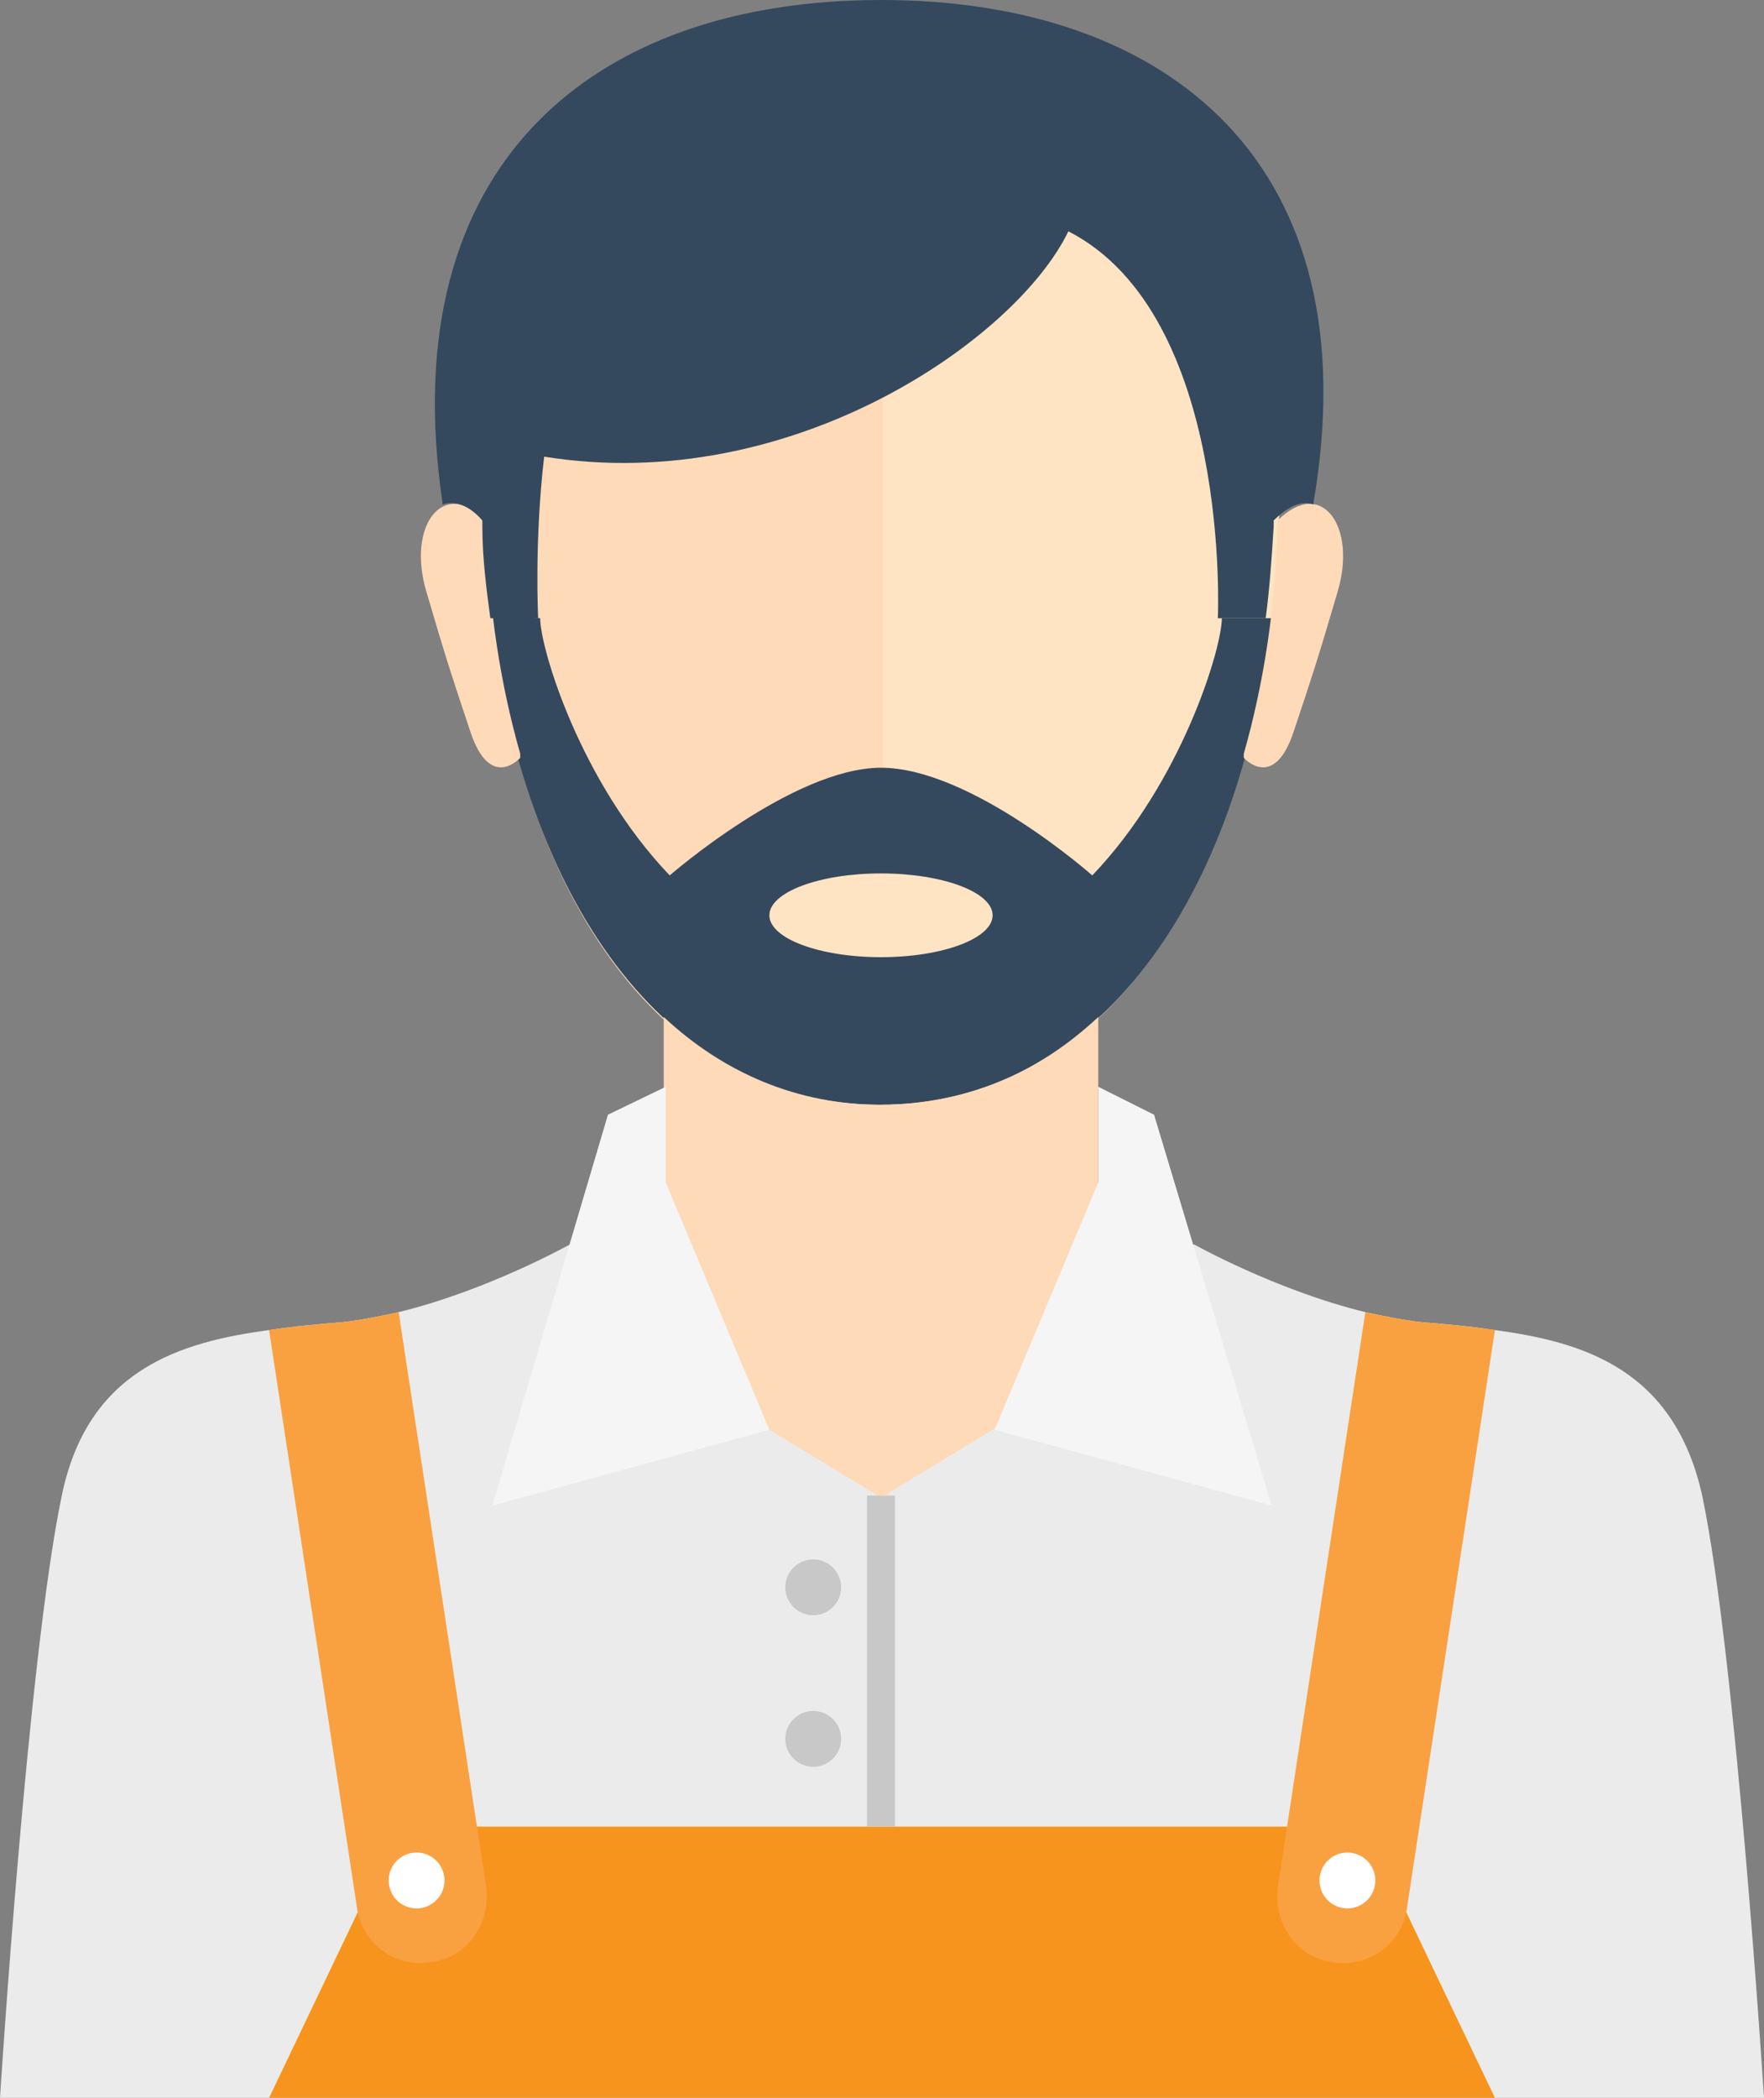 <?xml version="1.0" encoding="utf-8"?>
<!-- Generator: Adobe Illustrator 19.0.1, SVG Export Plug-In . SVG Version: 6.00 Build 0)  -->
<svg version="1.1" id="Слой_1" xmlns="http://www.w3.org/2000/svg" xmlns:xlink="http://www.w3.org/1999/xlink" x="0px" y="0px"
	 width="88.5px" height="105.2px" viewBox="0 0 88.5 105.2" enable-background="new 0 0 88.5 105.2" xml:space="preserve">
<rect x="0" y="0" width="88.5" height="105.2" fill="#808080" stroke="none"/>
<g>
	<path fill="#FFDAB9" d="M64.1,24.6c0,2.2-0.1,4.3-0.4,6.4c-1.6,14-8.7,24.5-19.5,24.5c-10.9,0-18-10.5-19.5-24.6
		c-0.2-2-0.3-4.1-0.3-6.2c0-11,8.9-19.9,19.9-19.9C55.2,4.7,64.1,13.6,64.1,24.6z"/>
	<path fill="#FFE4C3" d="M63.8,31c0.2-2.1,0.4-4.2,0.4-6.4c0-11-8.9-19.9-19.9-19.9v50.7C55.1,55.4,62.1,45,63.8,31z"/>
	<path fill="#34495E" d="M61.3,31c0,1.5-2,8.2-6.5,12.9c0,0-6.1-5.4-10.6-5.4c-4.4,0-10.6,5.4-10.6,5.4c-4.5-4.7-6.5-11.4-6.5-12.9
		l-2.5-0.2c1.6,14.1,8.7,24.6,19.5,24.6C55.1,55.4,62.2,45,63.8,31H61.3z"/>
	<g>
		<path fill="#FFDAB9" d="M24.4,26.4l0-0.3c-2.2-2.2-4,0.3-3,3.6c1,3.4,1.2,4,2.2,7c1,3,2.5,1.3,2.5,1.3l0-0.2
			C25.1,34.3,24.5,30.4,24.4,26.4z"/>
		<path fill="#FFDAB9" d="M64.1,26.4l0-0.3c2.2-2.2,4,0.3,3,3.6c-1,3.4-1.2,4-2.2,7c-1,3-2.5,1.3-2.5,1.3l0-0.2
			C63.4,34.3,64,30.4,64.1,26.4z"/>
	</g>
	<path fill="#34495E" d="M44.2,0c-14.5,0-24.5,8.3-22,25.2l0,0.1c0.6-0.2,1.3,0,2,0.8l0,0.3c0,1.6,0.2,3.1,0.4,4.6h2.4
		c0,0-0.2-3.8,0.3-8.1c12.4,2,23.7-5.9,26.3-11.3c0.3,0.1,0,0,0,0c8.2,4.2,7.5,19.4,7.5,19.4h2.4c0.2-1.5,0.3-3,0.4-4.6l0-0.3
		c0.8-0.8,1.5-1,2-0.8l0-0.1C68.8,8.3,58.7,0,44.2,0z"/>
	<path fill="#FFDAB9" d="M44.2,55.4c-4.2,0-7.9-1.6-10.9-4.4v25.4h21.8V51C52.1,53.8,48.5,55.4,44.2,55.4z"/>
	<path fill="#EBEBEB" d="M59.9,62.4c0,0,4.1,2.3,8.6,3.4c0.9,0.2,1.9,0.4,2.8,0.5c1.2,0.1,2.4,0.2,3.7,0.4c4.5,0.6,9,2,10.4,8.3
		c1.7,8.1,3.1,30.2,3.1,30.2H44.2h0H0c0,0,1.4-22.1,3.1-30.2c1.3-6.3,5.9-7.7,10.4-8.3c1.3-0.2,2.5-0.3,3.7-0.4
		c0.9-0.1,1.9-0.3,2.8-0.5c4.5-1.1,8.6-3.4,8.6-3.4l10,9.3l5.6,3.4l5.6-3.4L59.9,62.4z"/>
	<ellipse fill="#FFE4C3" cx="44.2" cy="45.9" rx="5.6" ry="2.1"/>
	<polygon fill="#F5F5F5" points="33.4,54.5 30.5,55.9 24.7,75.5 38.6,71.7 33.4,59.3 	"/>
	<polygon fill="#F7941E" points="75,105.2 68.5,91.6 44.2,91.6 20,91.6 13.5,105.2 	"/>
	<path fill="#F9A141" d="M21.6,98.4c-1.8,0.3-3.5-1-3.7-2.8l-4.4-28.9c1.3-0.2,2.5-0.3,3.7-0.4c0.9-0.1,1.9-0.3,2.8-0.5l4.4,28.9
		C24.6,96.5,23.4,98.2,21.6,98.4z"/>
	<polygon fill="#F5F5F5" points="55.1,54.5 57.9,55.9 63.8,75.5 49.9,71.7 55.1,59.3 	"/>
	<circle fill="#FFFFFF" cx="20.9" cy="94.3" r="1.4"/>
	<path fill="#F9A141" d="M66.9,98.4c1.8,0.3,3.5-1,3.7-2.8L75,66.7c-1.3-0.2-2.5-0.3-3.7-0.4c-0.9-0.1-1.9-0.3-2.8-0.5l-4.4,28.9
		C63.9,96.5,65.1,98.2,66.9,98.4z"/>
	<circle fill="#FFFFFF" cx="67.6" cy="94.3" r="1.4"/>
	<rect x="43.5" y="75" fill="#C8C8C8" width="1.4" height="16.6"/>
	<circle fill="#C8C8C8" cx="40.8" cy="79.6" r="1.4"/>
	<circle fill="#C8C8C8" cx="40.8" cy="87.2" r="1.4"/>
</g>
</svg>
